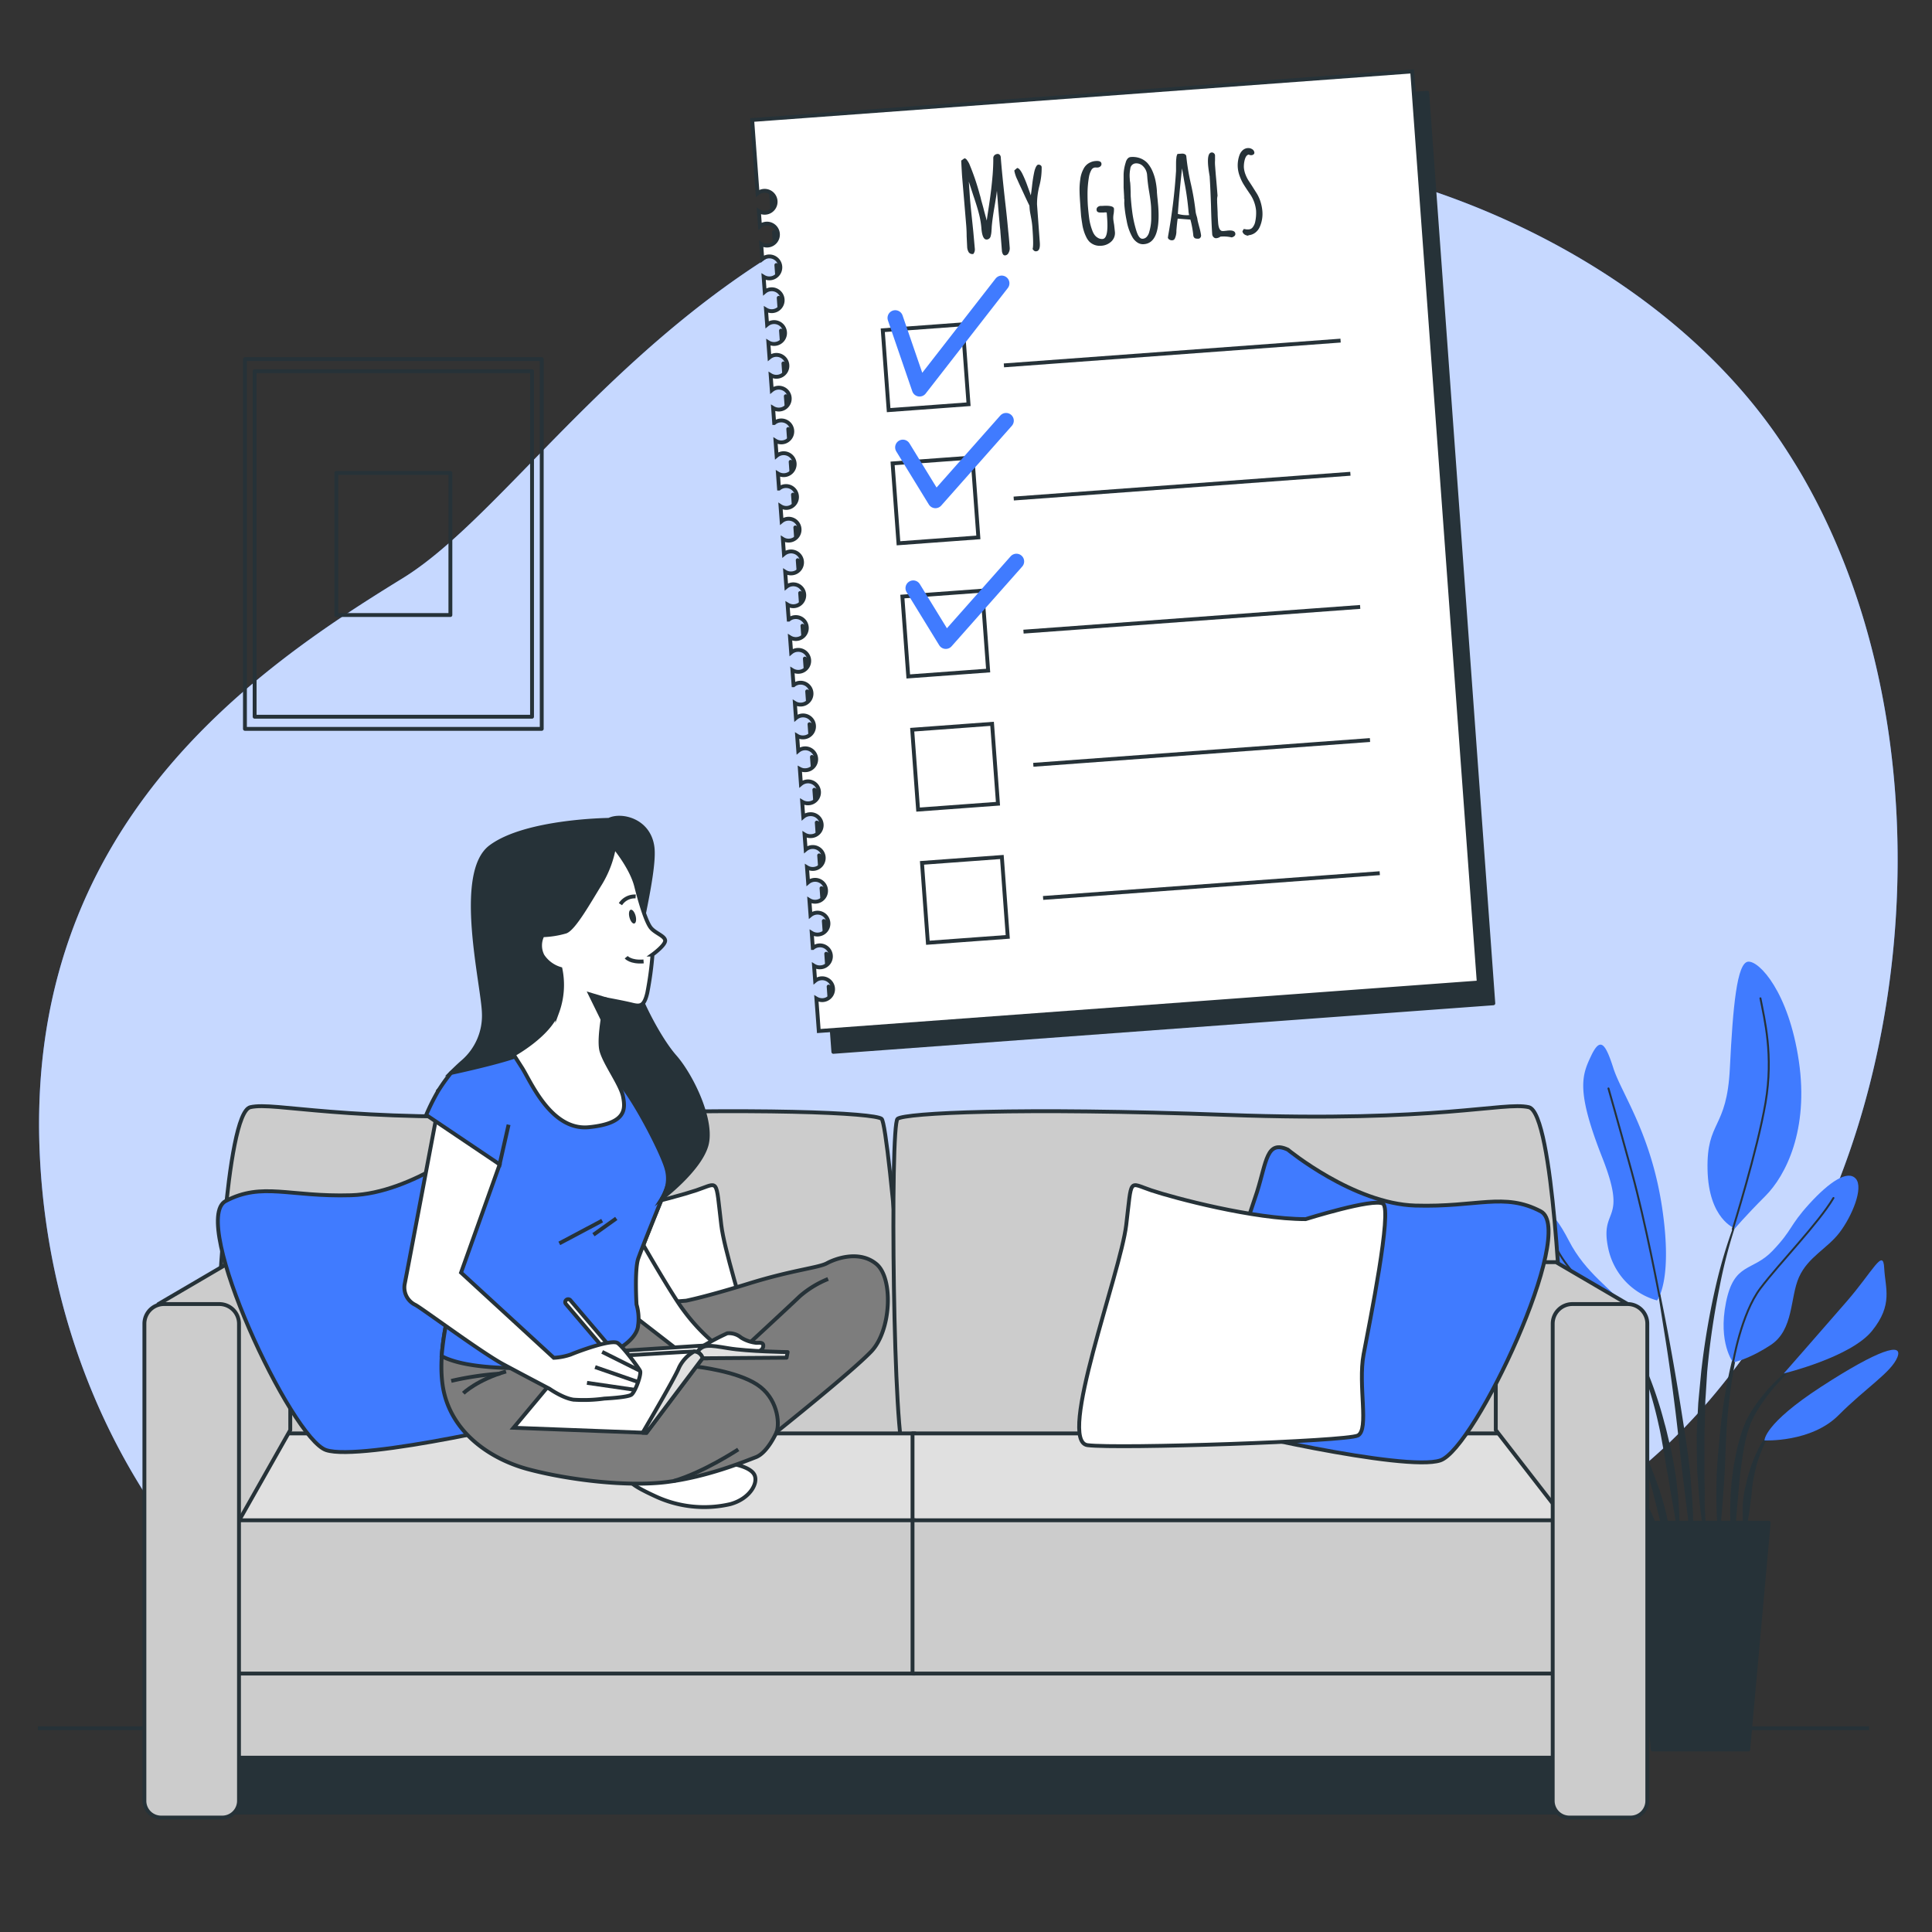 <svg xmlns="http://www.w3.org/2000/svg" viewBox="0 0 500 500"><rect x="0" y="0" width="500" height="500" fill="#333333" stroke="none"/><g id="freepik--background-simple--inject-25"><path d="M465.8,122.05q-2.39-4-5-7.9C437.63,79.8,397.74,56.31,358.5,45.69A231.87,231.87,0,0,0,305.79,38c-116.62-4-163.07,88-201.61,111.67S6.34,213.91,10.3,298.9s65.22,165,183.81,170,126.5-48.43,192.71-68.19c43.82-13.08,75-57.26,90.2-98.09C497.8,247,496.82,174.69,465.8,122.05Z" style="fill:#407BFF"></path><path d="M465.8,122.05q-2.39-4-5-7.9C437.63,79.8,397.74,56.31,358.5,45.69A231.87,231.87,0,0,0,305.79,38c-116.62-4-163.07,88-201.61,111.67S6.34,213.91,10.3,298.9s65.22,165,183.81,170,126.5-48.43,192.71-68.19c43.82-13.08,75-57.26,90.2-98.09C497.8,247,496.82,174.69,465.8,122.05Z" style="fill:#fff;opacity:0.7"></path></g><g id="freepik--Floor--inject-25"><line x1="9.81" y1="447.26" x2="483.73" y2="447.26" style="fill:none;stroke:#263238;stroke-miterlimit:10"></line></g><g id="freepik--Plant--inject-25"><path d="M451,311.92h0a.09.09,0,0,0-.05-.12.1.1,0,0,0-.13,0A128.21,128.21,0,0,0,444,333a195.88,195.88,0,0,0-3.72,21.94l-.53,5.54c-.08.93-.18,1.85-.25,2.77l-.15,2.79c-.08,1.85-.19,3.71-.25,5.56l.05,5.57.07,2.79c0,.93.1,1.85.17,2.78.14,1.85.25,3.7.42,5.55.36,3.69.91,7.37,1.48,11a.11.11,0,0,0,.1.09.11.11,0,0,0,.1-.1h0c0-1.85-.09-3.7-.13-5.55s-.22-3.68-.19-5.53,0-3.69-.06-5.53l0-2.76,0-2.76,0-5.52.15-5.52.06-2.76c0-.92.1-1.84.15-2.76l.34-5.51A197,197,0,0,1,445,333.2,127.6,127.6,0,0,1,451,311.92Z" style="fill:#263238"></path><path d="M451.76,340.78a.11.11,0,0,0-.06-.12.1.1,0,0,0-.13.06,135.5,135.5,0,0,0-3.93,14,131.81,131.81,0,0,0-2.32,14.41c-.49,4.83-1,9.67-1.09,14.53a120.1,120.1,0,0,0,.51,14.56c0,.05,0,.09.09.09a.1.1,0,0,0,.11-.09c.56-4.83.9-9.66,1.24-14.48s.38-9.65.7-14.48a144.2,144.2,0,0,1,4.88-28.5Z" style="fill:#263238"></path><path d="M467.76,350.94a.09.09,0,0,0-.13,0,48.8,48.8,0,0,0-10.7,9.33,42.56,42.56,0,0,0-4.19,5.82l-.86,1.62-.67,1.68c-.24.56-.41,1.14-.59,1.71s-.36,1.15-.52,1.73a68.61,68.61,0,0,0-2.21,14.12,80.35,80.35,0,0,0,.53,14.21c0,.05,0,.09.09.09a.1.1,0,0,0,.1-.09l1.22-14.08a125.5,125.5,0,0,1,1.79-13.87c.12-.57.29-1.12.43-1.68a13.22,13.22,0,0,1,.49-1.66l.57-1.63.74-1.53a41.82,41.82,0,0,1,3.83-5.83,48.55,48.55,0,0,1,10.05-9.78h0A.09.09,0,0,0,467.76,350.94Z" style="fill:#263238"></path><path d="M460,369a15.63,15.63,0,0,0-4.87,5.85,34.74,34.74,0,0,0-2.73,7.17c-.19.61-.34,1.23-.47,1.86l-.44,1.87a32.08,32.08,0,0,0-.48,3.8c0,1.27,0,2.55,0,3.82a32.39,32.39,0,0,0,.5,3.8.11.11,0,0,0,.08.08.09.09,0,0,0,.11-.08,35.45,35.45,0,0,0,.68-3.74c.2-1.24.39-2.47.54-3.7s.34-2.45.44-3.69.26-2.46.52-3.67a33.67,33.67,0,0,1,2.09-7.1,15.69,15.69,0,0,1,4.09-6.1h0a.09.09,0,0,0,0-.13A.09.09,0,0,0,460,369Z" style="fill:#263238"></path><path d="M437.57,383.12c-.52-6.25-1.55-12.43-2.53-18.62S433,352.16,431.86,346s-2.4-12.28-3.72-18.39a.12.12,0,0,0-.12-.08.11.11,0,0,0-.08.12c1.07,6.16,2,12.33,3,18.51s1.82,12.37,2.6,18.56,1.36,12.42,2.13,18.6l2.29,18.6a.09.09,0,0,0,.09.09.09.09,0,0,0,.1-.09c.07-1.57.08-3.14.12-4.71s-.07-3.13-.1-4.7C438.08,389.37,437.81,386.24,437.57,383.12Z" style="fill:#263238"></path><path d="M433.83,383c-.34-2.48-.79-4.94-1.26-7.39l-.88-3.65c-.29-1.21-.56-2.43-.92-3.63A103.11,103.11,0,0,0,426,354.15l-.75-1.72-.83-1.68c-.53-1.13-1.17-2.21-1.78-3.3a27.71,27.71,0,0,0-4.51-6,.1.1,0,0,0-.14,0,.12.12,0,0,0,0,.14h0a27.7,27.7,0,0,1,4.13,6.11c.54,1.11,1.11,2.2,1.58,3.35l.73,1.7.65,1.74a102.86,102.86,0,0,1,4.17,14.21c.57,2.4.94,4.85,1.41,7.28l.58,3.66c.22,1.22.48,2.42.65,3.65.39,2.44.84,4.88,1.26,7.32s.83,4.9,1.35,7.35a.11.11,0,0,0,.09.08.09.09,0,0,0,.1-.1c0-2.49-.05-5-.17-7.48S434.09,385.51,433.83,383Z" style="fill:#263238"></path><path d="M428.66,383.35c-1.16-3.28-2.5-6.49-4-9.64a87.47,87.47,0,0,0-5-9.12.1.1,0,0,0-.13,0,.09.09,0,0,0,0,.13,86.22,86.22,0,0,1,4.24,9.41c1.27,3.2,2.42,6.44,3.37,9.73s1.68,6.65,2.56,9.95,1.66,6.64,2.68,10a.1.1,0,0,0,.09.07.1.1,0,0,0,.1-.1,49.63,49.63,0,0,0-1-10.39A64.19,64.19,0,0,0,428.66,383.35Z" style="fill:#263238"></path><path d="M428.44,394.27a22.17,22.17,0,0,0-2.75-5.77,24,24,0,0,0-4-5,19,19,0,0,0-2.55-1.93,10.46,10.46,0,0,0-2.89-1.3.1.1,0,0,0-.11.05.1.1,0,0,0,.05.13h0a14.28,14.28,0,0,1,4.79,3.72,22.58,22.58,0,0,1,3.34,5.05c.95,1.8,1.44,3.78,2.26,5.63.37.95.73,1.9,1.15,2.85a24.84,24.84,0,0,0,1.25,2.88h0a.09.09,0,0,0,.08.05.1.1,0,0,0,.11-.09,24.39,24.39,0,0,0-.12-3.2C428.91,396.34,428.69,395.3,428.44,394.27Z" style="fill:#263238"></path><path d="M428.83,336.55a17.77,17.77,0,0,1-12.6-13.38c-2.37-11,5.25-6.3-1.58-23.63s-5.25-21.26-2.89-26.25,3.68-3.41,5.78,3.15,9.71,16.8,12.6,36S428.83,336.55,428.83,336.55Z" style="fill:#407BFF"></path><path d="M449,317.92s-6.82-2.37-7.09-15.23,5-10.24,5.78-26.25,1.84-27.3,4.72-27.56,10.5,7.87,13.13,25.72-3.41,29.66-8.66,34.92S449,317.92,449,317.92Z" style="fill:#407BFF"></path><path d="M425.15,352s-1.57-9.45-4.72-13.91-10-8.4-14.44-17.06-9.45-12.87-9.19-.53,5.78,18.64,12.6,22.84S425.15,352,425.15,352Z" style="fill:#407BFF"></path><path d="M422.27,368.32s-6.3-12.08-15.49-21-16.54-13.39-13.92-8.93,5.78,4.2,10.24,12.08,3.15,13.65,9.45,18.11S422.27,368.32,422.27,368.32Z" style="fill:#407BFF"></path><path d="M421.48,383.81c-.26-.79-.53-6.57-9.45-11.29s-17.33-2.89-16.28-.53,6.56,6.3,12.08,8.67S421.48,383.81,421.48,383.81Z" style="fill:#407BFF"></path><path d="M448.52,352.57s-3.94-5-1.84-15.49,6.82-7.88,12.07-13.39,4.2-6.3,9.45-12.08,10-8.92,12.08-6.56-1,9.72-4.2,13.92-8.14,6.3-10.5,11.55-1.31,13.65-7.35,17.58S448.52,352.57,448.52,352.57Z" style="fill:#407BFF"></path><path d="M461.64,355.45s9.45-10.76,16.28-18.63,9.45-13.92,9.71-8.67,2.36,9.45-3.15,16.28S461.64,355.45,461.64,355.45Z" style="fill:#407BFF"></path><path d="M456.65,372.78s-.26-4.2,14.7-13.91,21.27-11.55,19.69-7.62-8.13,7.88-15.22,15S456.65,372.78,456.65,372.78Z" style="fill:#407BFF"></path><path d="M429.45,335.43s-3.51-18.83-7.18-32.22-6-21.52-6-21.52" style="fill:none;stroke:#263238;stroke-linecap:round;stroke-linejoin:round;stroke-width:0.5px"></path><path d="M448.44,318.11s6.38-20.41,8.48-32.75-.27-21.52-1.32-27" style="fill:none;stroke:#263238;stroke-linecap:round;stroke-linejoin:round;stroke-width:0.5px"></path><path d="M424.33,351.65a98.63,98.63,0,0,0-9.68-13.78c-5.77-6.83-10.24-10.5-12.86-17.07" style="fill:none;stroke:#263238;stroke-linecap:round;stroke-linejoin:round;stroke-width:0.5px"></path><path d="M448.52,352.57s2.1-12.6,7.08-19.17,15-16.8,18.9-23.36" style="fill:none;stroke:#263238;stroke-linecap:round;stroke-linejoin:round;stroke-width:0.5px"></path><path d="M420.86,383.52s-8.83-5.75-15.13-8.9" style="fill:none;stroke:#263238;stroke-linecap:round;stroke-linejoin:round;stroke-width:0.5px"></path><polygon points="452.44 452.77 427.72 452.77 422.42 394.08 457.74 394.08 452.44 452.77" style="fill:#263238;stroke:#263238;stroke-linecap:round;stroke-linejoin:round"></polygon></g><g id="freepik--Picture--inject-25"><rect x="63.39" y="92.94" width="76.81" height="95.69" style="fill:none;stroke:#263238;stroke-linecap:round;stroke-linejoin:round"></rect><rect x="65.9" y="96.06" width="71.79" height="89.43" style="fill:none;stroke:#263238;stroke-linecap:round;stroke-linejoin:round"></rect><rect x="87.04" y="122.4" width="29.52" height="36.77" style="fill:none;stroke:#263238;stroke-linecap:round;stroke-linejoin:round"></rect></g><g id="freepik--Checklist--inject-25"><path d="M198.56,36.51l1.4,19a2.84,2.84,0,1,1,.34,4.59l.29,3.9a2.76,2.76,0,0,1,1.6-.65,2.83,2.83,0,1,1,.42,5.65,2.79,2.79,0,0,1-1.69-.41l.29,3.9a2.83,2.83,0,1,1,2,5,2.77,2.77,0,0,1-1.68-.41l.28,3.9a2.84,2.84,0,1,1,2,5,2.79,2.79,0,0,1-1.69-.41l.29,3.9a2.84,2.84,0,1,1,.34,4.58l.28,3.91a2.77,2.77,0,0,1,1.61-.66,2.84,2.84,0,1,1-1.27,5.24l.29,3.9a2.84,2.84,0,1,1,.34,4.59l.28,3.9a2.76,2.76,0,0,1,1.61-.65,2.83,2.83,0,1,1,.41,5.65,2.77,2.77,0,0,1-1.68-.41l.29,3.9a2.83,2.83,0,1,1,2,5,2.79,2.79,0,0,1-1.69-.41l.29,3.9a2.83,2.83,0,1,1,2,5,2.77,2.77,0,0,1-1.68-.41l.28,3.9a2.84,2.84,0,1,1,.34,4.58l.29,3.91a2.77,2.77,0,0,1,1.61-.66,2.84,2.84,0,1,1-1.27,5.24l.28,3.9a2.84,2.84,0,1,1,2,5,2.86,2.86,0,0,1-1.69-.42l.29,3.9a2.76,2.76,0,0,1,1.6-.65,2.83,2.83,0,1,1,.42,5.65,2.74,2.74,0,0,1-1.68-.41l.28,3.9a2.84,2.84,0,1,1,2,5,2.77,2.77,0,0,1-1.68-.41l.29,3.9a2.83,2.83,0,1,1,2,5,2.79,2.79,0,0,1-1.69-.41l.29,3.9a2.84,2.84,0,1,1,.34,4.58l.29,3.91a2.77,2.77,0,0,1,1.6-.66,2.84,2.84,0,1,1-1.27,5.24l.29,3.9a2.84,2.84,0,1,1,.34,4.59l.28,3.9a2.76,2.76,0,0,1,1.61-.65,2.83,2.83,0,1,1,.42,5.65,2.79,2.79,0,0,1-1.69-.41l.29,3.9a2.83,2.83,0,1,1,2,5,2.77,2.77,0,0,1-1.68-.41l.28,3.9a2.84,2.84,0,1,1,2,5,2.79,2.79,0,0,1-1.69-.41l.29,3.9a2.84,2.84,0,1,1,.34,4.58l.28,3.91a2.77,2.77,0,0,1,1.61-.66,2.84,2.84,0,1,1-1.27,5.24l.29,3.9a2.84,2.84,0,1,1,2,5,2.86,2.86,0,0,1-1.69-.42l.62,8.42,170.8-12.56L369.36,24Z" style="fill:#263238;stroke:#263238;stroke-linecap:round;stroke-linejoin:round"></path><path d="M194.67,31.05l1.39,19a2.84,2.84,0,1,1,.34,4.59l.29,3.9a2.77,2.77,0,0,1,1.6-.66A2.84,2.84,0,1,1,197,63.13l.28,3.9a2.84,2.84,0,1,1,.34,4.59l.29,3.9a2.76,2.76,0,0,1,1.6-.65,2.83,2.83,0,1,1,.42,5.65,2.79,2.79,0,0,1-1.69-.41l.29,3.9a2.83,2.83,0,1,1,2,5,2.77,2.77,0,0,1-1.68-.41l.29,3.9a2.83,2.83,0,1,1,2,5,2.79,2.79,0,0,1-1.69-.41l.29,3.9a2.83,2.83,0,1,1,.34,4.59l.28,3.9a2.77,2.77,0,0,1,1.61-.66,2.84,2.84,0,1,1-1.27,5.24l.29,3.9a2.84,2.84,0,1,1,.34,4.59l.28,3.9a2.76,2.76,0,0,1,1.61-.65,2.83,2.83,0,1,1,.42,5.65A2.79,2.79,0,0,1,202,131l.29,3.9a2.83,2.83,0,1,1,2,5,2.74,2.74,0,0,1-1.68-.41l.28,3.9a2.84,2.84,0,1,1,2,5,2.77,2.77,0,0,1-1.68-.41l.29,3.9a2.83,2.83,0,1,1,.33,4.59l.29,3.9a2.77,2.77,0,0,1,1.61-.66,2.84,2.84,0,1,1-1.27,5.24l.29,3.9a2.8,2.8,0,0,1,1.6-.65,2.84,2.84,0,1,1-1.27,5.24l.29,3.9a2.76,2.76,0,0,1,1.61-.65,2.83,2.83,0,1,1,.41,5.65,2.77,2.77,0,0,1-1.68-.41l.28,3.9a2.84,2.84,0,1,1,2,5,2.79,2.79,0,0,1-1.69-.41l.29,3.9a2.83,2.83,0,1,1,2,5A2.74,2.74,0,0,1,207,199l.28,3.9a2.84,2.84,0,1,1,2,5,2.92,2.92,0,0,1-1.68-.41l.29,3.9a2.77,2.77,0,0,1,1.6-.66,2.84,2.84,0,1,1,.42,5.66,2.86,2.86,0,0,1-1.69-.42l.29,3.9a2.84,2.84,0,1,1,.34,4.59l.29,3.9a2.76,2.76,0,0,1,1.6-.65,2.83,2.83,0,1,1,.42,5.65,2.79,2.79,0,0,1-1.69-.41l.29,3.9a2.83,2.83,0,1,1,2,5,2.77,2.77,0,0,1-1.68-.41l.28,3.9a2.84,2.84,0,1,1,2,5,2.79,2.79,0,0,1-1.69-.41l.29,3.9a2.83,2.83,0,1,1,2,5,2.92,2.92,0,0,1-1.68-.41l.62,8.41,170.8-12.56L365.47,18.49Z" style="fill:#fff;stroke:#263238;stroke-miterlimit:10"></path><line x1="259.81" y1="94.56" x2="346.94" y2="88.15" style="fill:none;stroke:#263238;stroke-miterlimit:10"></line><rect x="229.19" y="84.69" width="20.73" height="20.73" transform="translate(-6.33 17.83) rotate(-4.21)" style="fill:none;stroke:#263238;stroke-miterlimit:10"></rect><line x1="262.35" y1="129.02" x2="349.48" y2="122.61" style="fill:none;stroke:#263238;stroke-miterlimit:10"></line><rect x="231.73" y="119.15" width="20.73" height="20.73" transform="translate(-8.85 18.11) rotate(-4.21)" style="fill:none;stroke:#263238;stroke-miterlimit:10"></rect><line x1="264.88" y1="163.47" x2="352.01" y2="157.07" style="fill:none;stroke:#263238;stroke-miterlimit:10"></line><rect x="234.26" y="153.61" width="20.73" height="20.73" transform="translate(-11.37 18.39) rotate(-4.21)" style="fill:none;stroke:#263238;stroke-miterlimit:10"></rect><line x1="267.42" y1="197.93" x2="354.55" y2="191.52" style="fill:none;stroke:#263238;stroke-miterlimit:10"></line><rect x="236.8" y="188.07" width="20.73" height="20.73" transform="translate(-13.89 18.67) rotate(-4.21)" style="fill:none;stroke:#263238;stroke-miterlimit:10"></rect><line x1="269.95" y1="232.39" x2="357.08" y2="225.98" style="fill:none;stroke:#263238;stroke-miterlimit:10"></line><rect x="239.33" y="222.53" width="20.73" height="20.73" transform="translate(-16.41 18.95) rotate(-4.21)" style="fill:none;stroke:#263238;stroke-miterlimit:10"></rect><polyline points="231.69 82.28 237.99 100.62 259.24 73.32" style="fill:none;stroke:#407BFF;stroke-linecap:round;stroke-linejoin:round;stroke-width:4px"></polyline><polyline points="233.66 115.78 242.09 129.52 260.37 108.87" style="fill:none;stroke:#407BFF;stroke-linecap:round;stroke-linejoin:round;stroke-width:4px"></polyline><polyline points="236.34 152.21 244.77 165.94 263.05 145.3" style="fill:none;stroke:#407BFF;stroke-linecap:round;stroke-linejoin:round;stroke-width:4px"></polyline><path d="M259.55,65.77a2,2,0,0,1-.26-.93L258.9,60c0-.42-.12-1.1-.19-2.06-.19-2-.38-4.33-.57-6.88L258,49.37q-.18,1.6-.69,4.5c-.34,2-.56,3.65-.66,4.93V59l-.05.63a6.26,6.26,0,0,1-.22,1.5,1.09,1.09,0,0,1-1,.86c-.78.06-1.25-.94-1.4-3a21.57,21.57,0,0,0-.62-3.63c-.32-1.28-.81-2.85-1.45-4.72L250.73,47,251,51q.13,1.77.66,6.74l.23,2.23.4,4.48a1.85,1.85,0,0,1-.4,1.28,1.2,1.2,0,0,1-1.17-.42,2.92,2.92,0,0,1-.42-1.47l-.13-2.69c0-1.19-.06-2.07-.1-2.66l-.53-6.33L249,45.79q-.1-1.41-.24-4.23l.84-.59a.86.86,0,0,1,.56.33,6,6,0,0,1,.67,1.06,61.8,61.8,0,0,1,2.73,8,13.82,13.82,0,0,1,.36,1.39c.36,1.25.62,2.2.77,2.85l.68,2.48.15-1.09.42-2.74c.24-1.6.43-3,.57-4.19s.27-2.5.39-3.89c.12-1.65.17-3,.16-4.13l0-.2a1,1,0,0,1,.35-.7,1.24,1.24,0,0,1,.77-.3.68.68,0,0,1,.54.22.93.93,0,0,1,.27.54q.29,3.95,1.16,11.75.45,3.82.78,7.49c.13,1.11.25,2.52.38,4.22a2.33,2.33,0,0,1-.3,1.38,1.08,1.08,0,0,1-.84.65A.59.59,0,0,1,259.55,65.77Z" style="fill:#263238"></path><path d="M267.23,64.42q.31-.72-.05-5.6a20.35,20.35,0,0,0-.34-2.48l-.17-.94a12.89,12.89,0,0,1-.2-1.34l-.06-.85c-.26-.53-.74-1.52-1.42-3s-1.25-2.66-1.67-3.64a9,9,0,0,1-.8-2.31v-.17l.71-.61c.38,0,.81.47,1.29,1.36a29.34,29.34,0,0,1,1.42,3.39q.81,2.2.81,2.34c.07-.25.19-1.08.35-2.5a35,35,0,0,1,.61-3.77c.29-1.09.64-1.66,1-1.69a.94.94,0,0,1,.59.16.62.62,0,0,1,.28.47,18,18,0,0,1-.57,4.79,19.17,19.17,0,0,0-.63,4.86l.72,9.87c.11,1.46-.2,2.22-.92,2.27C267.83,65.1,267.51,64.88,267.23,64.42Z" style="fill:#263238"></path><path d="M283.34,63.41a4,4,0,0,1-1.34-.8,4.45,4.45,0,0,1-.89-1.29,9.72,9.72,0,0,1-.65-1.67,10.74,10.74,0,0,1-.39-1.78c-.13-.78-.22-1.46-.29-2l-.14-1.9-.09-1.31c-.09-1.27-.15-2.31-.16-3.12a18.21,18.21,0,0,1,.19-3.15,7.35,7.35,0,0,1,.83-2.66A3.57,3.57,0,0,1,282.23,42a3.83,3.83,0,0,1,1.36-.33q1.41-.11,1.47.72a.77.77,0,0,1-.27.66,1.12,1.12,0,0,1-.72.3,1.42,1.42,0,0,1-.36,0h-.33a1.19,1.19,0,0,0-.94.66,5.49,5.49,0,0,0-.6,1.69,26,26,0,0,0-.39,4.48c0,1.49.05,2.6.11,3.32s.16,1.76.32,3a14.08,14.08,0,0,0,.79,3.11,4.75,4.75,0,0,0,.63,1.22,2.79,2.79,0,0,0,.86.74,2.06,2.06,0,0,0,1.18.28c1.05-.08,1.44-1.86,1.19-5.36L286.42,55a2.15,2.15,0,0,0-.77,0l-.29,0L285,55c-.77.05-1.17-.17-1.2-.67a.82.82,0,0,1,.26-.73,1.26,1.26,0,0,1,.78-.31v0l.46,0c2-.14,3,.12,3,.8a8.3,8.3,0,0,1-.08,1.19,5.59,5.59,0,0,0-.11,1.2c0,.37.1.95.23,1.73l.19,1.73a3,3,0,0,1-.92,2.56,4.12,4.12,0,0,1-2.6,1.1A4,4,0,0,1,283.34,63.41Z" style="fill:#263238"></path><path d="M294.37,62.77a4.06,4.06,0,0,1-1.29-1.37,13.11,13.11,0,0,1-1.5-4.28,31.8,31.8,0,0,1-.61-4.27,5.23,5.23,0,0,1,0-.66l0-.59c0-.11,0-.16-.05-.16l0-.59-.13-2.3c0-.7,0-1.82,0-3.36a11.26,11.26,0,0,1,.53-3.1,2.46,2.46,0,0,1,.52-1.05,1.17,1.17,0,0,1,.79-.4,5.54,5.54,0,0,1,2.4.3,5.05,5.05,0,0,1,1.87,1.2,7.86,7.86,0,0,1,1.26,1.93,12.57,12.57,0,0,1,.84,2.49,19.8,19.8,0,0,1,.41,2.91l0,.26c.05.68.11,1.29.17,1.83l.17,1.87q.69,9.43-3.7,9.76A2.59,2.59,0,0,1,294.37,62.77Zm2.42-1.5a3,3,0,0,0,.66-1.35,12.41,12.41,0,0,0,.49-3.66c0-1.12,0-2.09-.05-2.9-.07-1-.24-2.27-.51-3.85s-.41-2.92-.47-3.75l-.05-.59a3.56,3.56,0,0,0-1-2.11,2.41,2.41,0,0,0-1.95-.78,1.5,1.5,0,0,0-1.39,1.39,9,9,0,0,0-.13,2.65c0,.41.07.76.11,1l.06.89.05,1.51c0,.46,0,1,.05,1.51.08,1.18.2,2.35.35,3.51a29.2,29.2,0,0,0,1,4.73c.47,1.6,1,2.37,1.72,2.32A1.53,1.53,0,0,0,296.79,61.27Z" style="fill:#263238"></path><path d="M309.25,61.66a1,1,0,0,1-.43-.83,27.44,27.44,0,0,0-.57-3.32l-.18-.68-3.28-.25c-.1.51-.21,1.54-.34,3.09a4.55,4.55,0,0,1-.46,2.18.8.8,0,0,1-.64.34,1.2,1.2,0,0,1-.73-.19.74.74,0,0,1-.38-.59l.06-.16,0-.14a147.88,147.88,0,0,0,2.06-16.86c0-.09,0-.24,0-.44s0-.52,0-.91c0-.81,0-1.46.08-1.95a2.61,2.61,0,0,1,.29-1.11l1.12-.08a1.49,1.49,0,0,1,.8.15.69.69,0,0,1,.37.59,58.32,58.32,0,0,0,1.24,7.35,65.45,65.45,0,0,1,1.17,7,7.86,7.86,0,0,0,.24,1,5.69,5.69,0,0,1,.24,1c0,.15.17.8.47,1.94a15.12,15.12,0,0,1,.44,2v0a.86.86,0,0,1-.46.95A2.16,2.16,0,0,1,309.25,61.66Zm-1.68-7.2a72.25,72.25,0,0,0-1.08-7.5l-.58-3.38c-.57,5.2-.92,9.13-1.08,11.78a8.37,8.37,0,0,0,2.92.31A6,6,0,0,1,307.57,54.46Z" style="fill:#263238"></path><path d="M315.84,61.24a2.09,2.09,0,0,1-1.09.41.85.85,0,0,1-.7-.3,1.14,1.14,0,0,1-.33-.71c-.13-1.84-.24-4.29-.31-7.36q-.17-4.91-.34-7.33l0-.23c-.23-1.37-.37-2.39-.42-3.07-.15-2.07.15-3.14.92-3.19a.78.78,0,0,1,.59.2.79.79,0,0,1,.29.55c0,.27,0,.69,0,1.26a10.61,10.61,0,0,0,0,1.25q.16,2.2.33,4c.1,1.16.21,2.47.32,3.94A4.51,4.51,0,0,0,315,52l0,.39.12,2.59c0,.77.06,1.65.13,2.63.11,1.51.53,2.24,1.25,2.18l.21,0,.41-.05c.19,0,.44-.06.75-.08,1.18-.09,1.79.19,1.84.85a.69.69,0,0,1-.25.58,1.6,1.6,0,0,1-.7.35A9.07,9.07,0,0,0,315.84,61.24Z" style="fill:#263238"></path><path d="M322.08,60.68a1.26,1.26,0,0,1-.54-.82l.32-.58a2.63,2.63,0,0,1,.63.08,3.86,3.86,0,0,0,.76,0,1.4,1.4,0,0,0,1-.61,3.36,3.36,0,0,0,.61-1.42,10.86,10.86,0,0,0,.21-2.86,9.08,9.08,0,0,0-1.71-4.45l-.4-.6c-.47-.69-.87-1.31-1.2-1.85a11.82,11.82,0,0,1-.85-1.79,8.38,8.38,0,0,1-.58-2.52,7.87,7.87,0,0,1,.43-3.07,3.12,3.12,0,0,1,.84-1.3,2.16,2.16,0,0,1,1.33-.57,1.86,1.86,0,0,1,1.13.29,1.14,1.14,0,0,1,.57.87.53.53,0,0,1-.2.47.94.94,0,0,1-.54.21,1.24,1.24,0,0,1-.7-.15c-.48.06-.83.51-1.06,1.37a7,7,0,0,0-.22,1.92,6.47,6.47,0,0,0,.44,1.9,8.24,8.24,0,0,0,.88,1.7l.82,1.26,1.31,2.08a9.69,9.69,0,0,1,.89,2.07,11.3,11.3,0,0,1,.46,2.44,8.33,8.33,0,0,1-.64,3.87,3.84,3.84,0,0,1-1.18,1.57,3.31,3.31,0,0,1-1.82.69V61A2,2,0,0,1,322.08,60.68Z" style="fill:#263238"></path></g><g id="freepik--Character--inject-25"><path d="M56.3,344.48s2-56.44,8.49-57.94,23.48,4,77.93,2,83.43-.49,85.43,1,9,85.93,6,86.93-65.45-5.5-91.43-5-78.43,28.83-82.93,27.83S56.3,344.48,56.3,344.48Z" style="fill:#ccc;stroke:#263238;stroke-linecap:round;stroke-linejoin:round"></path><path d="M404.14,344.48s-2-56.44-8.49-57.94-23.48,4-77.93,2-83.43-.49-85.43,1-1.14,85.93,1.86,86.93,57.59-5.5,83.57-5,83.21,23.35,87.71,22.35S404.14,344.48,404.14,344.48Z" style="fill:#ccc;stroke:#263238;stroke-linecap:round;stroke-linejoin:round"></path><rect x="49.56" y="453.5" width="364.79" height="15.59" style="fill:#263238;stroke:#263238;stroke-linecap:round;stroke-linejoin:round"></rect><rect x="56.8" y="431.91" width="356.7" height="22.98" style="fill:#ccc;stroke:#263238;stroke-linecap:round;stroke-linejoin:round"></rect><polygon points="236.81 410.63 50.27 410.63 74.56 370.96 236.81 370.96 236.81 410.63" style="fill:#e0e0e0;stroke:#263238;stroke-linecap:round;stroke-linejoin:round"></polygon><polygon points="412.16 410.63 236.16 410.63 236.16 370.96 394.39 370.96 412.16 410.63" style="fill:#e0e0e0;stroke:#263238;stroke-linecap:round;stroke-linejoin:round"></polygon><rect x="56.8" y="393.45" width="180.01" height="39.66" style="fill:#ccc;stroke:#263238;stroke-linecap:round;stroke-linejoin:round"></rect><rect x="236.16" y="393.45" width="176" height="39.66" style="fill:#ccc;stroke:#263238;stroke-linecap:round;stroke-linejoin:round"></rect><path d="M140.23,315.51s-17.49-5.49-20-4,3.5,31,5,39-1.5,19.49,1.5,21,61.94,3.5,69.94,2.5-8.5-44.46-10-56.95-.5-11-6.5-9S153.71,315.51,140.23,315.51Z" style="fill:#fff;stroke:#263238;stroke-linecap:round;stroke-linejoin:round"></path><path d="M41,337.49l18.52-10.84h11.6a4,4,0,0,1,4,4v39.45L61.72,393.78Z" style="fill:#ccc;stroke:#263238;stroke-linecap:round;stroke-linejoin:round"></path><path d="M123.87,294.85s-17,14-33,14.48-23-3.49-32.47,1.5,17,61.45,26,64.45,57-8,62.44-10-12.48-51.46-15-59.45S129.37,292.35,123.87,294.85Z" style="fill:#407BFF;stroke:#263238;stroke-miterlimit:10"></path><path d="M42.46,337.49h14.3a5.09,5.09,0,0,1,5.09,5.09V466.06a4.32,4.32,0,0,1-4.32,4.32H41.69a4.32,4.32,0,0,1-4.32-4.32V342.58A5.09,5.09,0,0,1,42.46,337.49Z" style="fill:#ccc;stroke:#263238;stroke-linecap:round;stroke-linejoin:round"></path><path d="M421.23,337.49l-18.52-10.84h-11.6a4,4,0,0,0-4,4v39.45l18.36,23.68Z" style="fill:#ccc;stroke:#263238;stroke-linecap:round;stroke-linejoin:round"></path><path d="M406.93,337.49h14.3a5.09,5.09,0,0,1,5.09,5.09V466.06a4.32,4.32,0,0,1-4.32,4.32H406.16a4.32,4.32,0,0,1-4.32-4.32V342.58A5.09,5.09,0,0,1,406.93,337.49Z" style="fill:#ccc;stroke:#263238;stroke-linecap:round;stroke-linejoin:round"></path><path d="M333.28,297.52s17,14,33,14.48,23-3.49,32.47,1.5-17,61.45-26,64.45-56.95-8-62.44-10,12.49-51.46,15-59.45S327.78,295,333.28,297.52Z" style="fill:#407BFF;stroke:#263238;stroke-miterlimit:10"></path><path d="M337.9,315.51s17.49-5.49,20-4-3.5,31-5,39,1.5,19.49-1.5,21-61.94,3.5-69.94,2.5,8.49-44.46,10-56.95.5-11,6.5-9S324.42,315.51,337.9,315.51Z" style="fill:#fff;stroke:#263238;stroke-linecap:round;stroke-linejoin:round"></path><path d="M189.23,378.8s4.89.68,6,2.86-1.22,6.25-6.25,7.61a29.93,29.93,0,0,1-19.3-2c-6.8-3.13-7.48-4.22-6.12-5.17S189.23,378.8,189.23,378.8Z" style="fill:#fff;stroke:#263238;stroke-miterlimit:10"></path><path d="M134.53,269.36s-5.23,2.32-10.27,4.46a23.21,23.21,0,0,0-9.11,6.59l-1.75,1.93,5.23,48.85s-5.81,15.51-4.07,27.33,12,19,22.1,21.71,25.59,4.66,36.06,3.3,19.77-5.23,22.87-6.4,5.43-6.59,5.43-6.59,19.19-15.31,24.42-20.74,5.81-19,1.36-22.68-10.66-1.36-12.8-.19-8.91,1.74-20.16,5.23-16.28,4.46-16.28,4.46l-12.79,1s-.58-8.92.39-11.83,6.2-15.7,6.2-15.7,2.52-4.07,2.71-11.24-7.75-19-10.27-22.1-11.83-11.82-14-12.21S134.53,269.36,134.53,269.36Z" style="fill:#7d7d7d;stroke:#263238;stroke-linecap:round;stroke-linejoin:round"></path><path d="M165.83,321.06s7.91,13.85,11,17.94a49,49,0,0,0,6.93,7.66,23.88,23.88,0,0,1,2.72,3.22H176.09l-11.5-8.9s-2.47-8.54-2.23-12.87A10.84,10.84,0,0,1,165.83,321.06Z" style="fill:#fff;stroke:#263238;stroke-miterlimit:10"></path><path d="M182.15,348.23a62.62,62.62,0,0,1,6.06-3.17,4.86,4.86,0,0,1,3.59,1.11,9.3,9.3,0,0,0,4,1.36c.62,0,1.85-.25,1.73.87s-1.48,1.48-1.48,1.48l-12.62-.49Z" style="fill:#fff;stroke:#263238;stroke-miterlimit:10"></path><path d="M165.16,325.76c1-2.9,6.2-15.7,6.2-15.7s2.52-4.07,2.71-11.24-7.75-19-10.27-22.1-11.83-11.82-14-12.21-15.31,4.85-15.31,4.85-5.23,2.32-10.27,4.46a23.21,23.21,0,0,0-9.11,6.59l-1.75,1.93,5.23,48.85a79.1,79.1,0,0,0-4.3,19.77c2.88,1.55,8.65,3.11,20.2,3.11,23.07,0,30.24-7.18,30.63-10.86a13,13,0,0,0-.39-5.62S164.19,328.67,165.16,325.76Z" style="fill:#407BFF;stroke:#263238;stroke-miterlimit:10"></path><line x1="144.75" y1="321.79" x2="155.84" y2="315.9" style="fill:none;stroke:#263238;stroke-miterlimit:10"></line><line x1="159.49" y1="315.33" x2="153.59" y2="319.55" style="fill:none;stroke:#263238;stroke-miterlimit:10"></line><path d="M182.15,348.23s-29.08,1.83-30.09,2a28.71,28.71,0,0,0-4.07,1.45l33.81-.14S179.54,349.82,182.15,348.23Z" style="fill:#fff;stroke:#263238;stroke-miterlimit:10"></path><path d="M181.8,351.52l21.76-.15.29-1.45s-10.3-.15-15.38-1-6.38-1-7.84.73Z" style="fill:#e0e0e0;stroke:#263238;stroke-linecap:round;stroke-linejoin:round"></path><path d="M143.35,357,132.91,369.5l34.38,1.31,14.51-19.29a2.33,2.33,0,0,0-2.18-1.75c-1.74,0-31.63,1.89-31.63,1.89Z" style="fill:#fff;stroke:#263238;stroke-miterlimit:10"></path><path d="M175.7,354c-1,2.51-8.13,14.65-9.38,16.79l1,0,14.51-19.29a2.33,2.33,0,0,0-2.18-1.75A9.57,9.57,0,0,0,175.7,354Z" style="fill:#e0e0e0;stroke:#263238;stroke-linecap:round;stroke-linejoin:round"></path><path d="M214.31,331a25.92,25.92,0,0,0-7.3,4.45c-2.84,2.72-12.49,11.63-12.49,11.63" style="fill:none;stroke:#263238;stroke-miterlimit:10"></path><path d="M180.42,353.71s10.14,1.12,15.46,4.58,5.94,9.78,5.14,12.25" style="fill:#7d7d7d;stroke:#263238;stroke-linecap:round;stroke-linejoin:round"></path><path d="M191.06,375.11s-9,5.94-16.7,8.17" style="fill:none;stroke:#263238;stroke-miterlimit:10"></path><path d="M119.91,360.56s3.66-3.51,11.05-5.62" style="fill:none;stroke:#263238;stroke-miterlimit:10"></path><path d="M116.78,357.38a78.65,78.65,0,0,1,12.67-1.88" style="fill:none;stroke:#263238;stroke-miterlimit:10"></path><path d="M160.22,351.3l-1.15,1-12.61-14.82a.75.75,0,0,1,.09-1.06h0a.76.76,0,0,1,1.06.08Z" style="fill:#fff;stroke:#263238;stroke-miterlimit:10"></path><path d="M113.3,287.11s-8,42.4-8.57,45.21a5,5,0,0,0,2.67,5.34c1.12.42,17.13,12.35,22.89,15.44s11.93,6.32,11.93,6.32,3.37,2.39,6.18,2.81a38.52,38.52,0,0,0,8-.28s6-.28,7-1,2.67-5.34,2.25-6.18-4.21-6-5.76-7.16-10.53,2.24-12.21,2.95a16.32,16.32,0,0,1-4.36.84l-24-22.05,10-28Z" style="fill:#fff;stroke:#263238;stroke-miterlimit:10"></path><line x1="151.91" y1="357.88" x2="164.4" y2="359.7" style="fill:none;stroke:#263238;stroke-miterlimit:10"></line><line x1="154.01" y1="353.8" x2="164.97" y2="357.6" style="fill:none;stroke:#263238;stroke-miterlimit:10"></line><line x1="155.84" y1="349.87" x2="165.67" y2="354.79" style="fill:none;stroke:#263238;stroke-miterlimit:10"></line><path d="M131.62,291.07l-2.32,10.27-19-12.79a55.29,55.29,0,0,1,3.1-6.21,47.39,47.39,0,0,1,3.3-4.65,31.83,31.83,0,0,1,7.56-3.87,14.63,14.63,0,0,1,6.39-1" style="fill:#407BFF;stroke:#263238;stroke-miterlimit:10"></path><path d="M157.6,212.18s-21.52.19-30.63,7-1.94,35.67-1.75,43a15.75,15.75,0,0,1-5.42,12.59c-1.36,1.17-3.1,2.91-3.1,2.91s13.76-2.91,18.6-5,11.83-8.72,12.6-9.69,8.15,13.76,11.63,16.48,11.83,18.61,13,23.06a9.33,9.33,0,0,1-1.16,7.56s9.5-7.17,11.43-13.56-3.87-18.23-8.14-23.07S164.57,257.15,164,252.69s5.82-26.56,4.85-33.54S160.7,210.62,157.6,212.18Z" style="fill:#263238;stroke:#263238;stroke-miterlimit:10"></path><path d="M158.93,219.13s4.49,5.31,5.72,10.22,2.59,9.12,3.68,10.62,3.67,2.18,3.81,3.4-3.27,3.68-3.27,3.68a89.06,89.06,0,0,1-1.36,9.94c-.82,3.41-1.77,3.54-3.95,3s-6.67-1.36-6.67-1.36-2.18,9.94-1.23,13.34,5,8.72,5.59,11.85.95,6.94-8.86,7.9-15.11-12-17.29-15.39l-2.18-3.41s9.13-5,11.3-11a20.44,20.44,0,0,0,.82-11.16,8.32,8.32,0,0,1-4.63-3.41,5.8,5.8,0,0,1,0-5.31,24.2,24.2,0,0,0,6-.95c2.18-.82,6.13-7.9,9-12.53A27.34,27.34,0,0,0,158.93,219.13Z" style="fill:#fff;stroke:#263238;stroke-miterlimit:10"></path><path d="M162.06,247.73s1.09,1.36,4.5,1.09" style="fill:none;stroke:#263238;stroke-miterlimit:10"></path><path d="M160.57,234a4.42,4.42,0,0,1,3.94-2" style="fill:none;stroke:#263238;stroke-miterlimit:10"></path><path d="M164.49,237c.26,1,.12,1.87-.32,2s-1-.58-1.26-1.56-.12-1.87.31-2S164.22,236,164.49,237Z" style="fill:#263238"></path><polygon points="156.89 258.63 152.8 257.4 155.94 263.8 156.89 258.63" style="fill:#263238;stroke:#263238;stroke-miterlimit:10"></polygon></g></svg>
